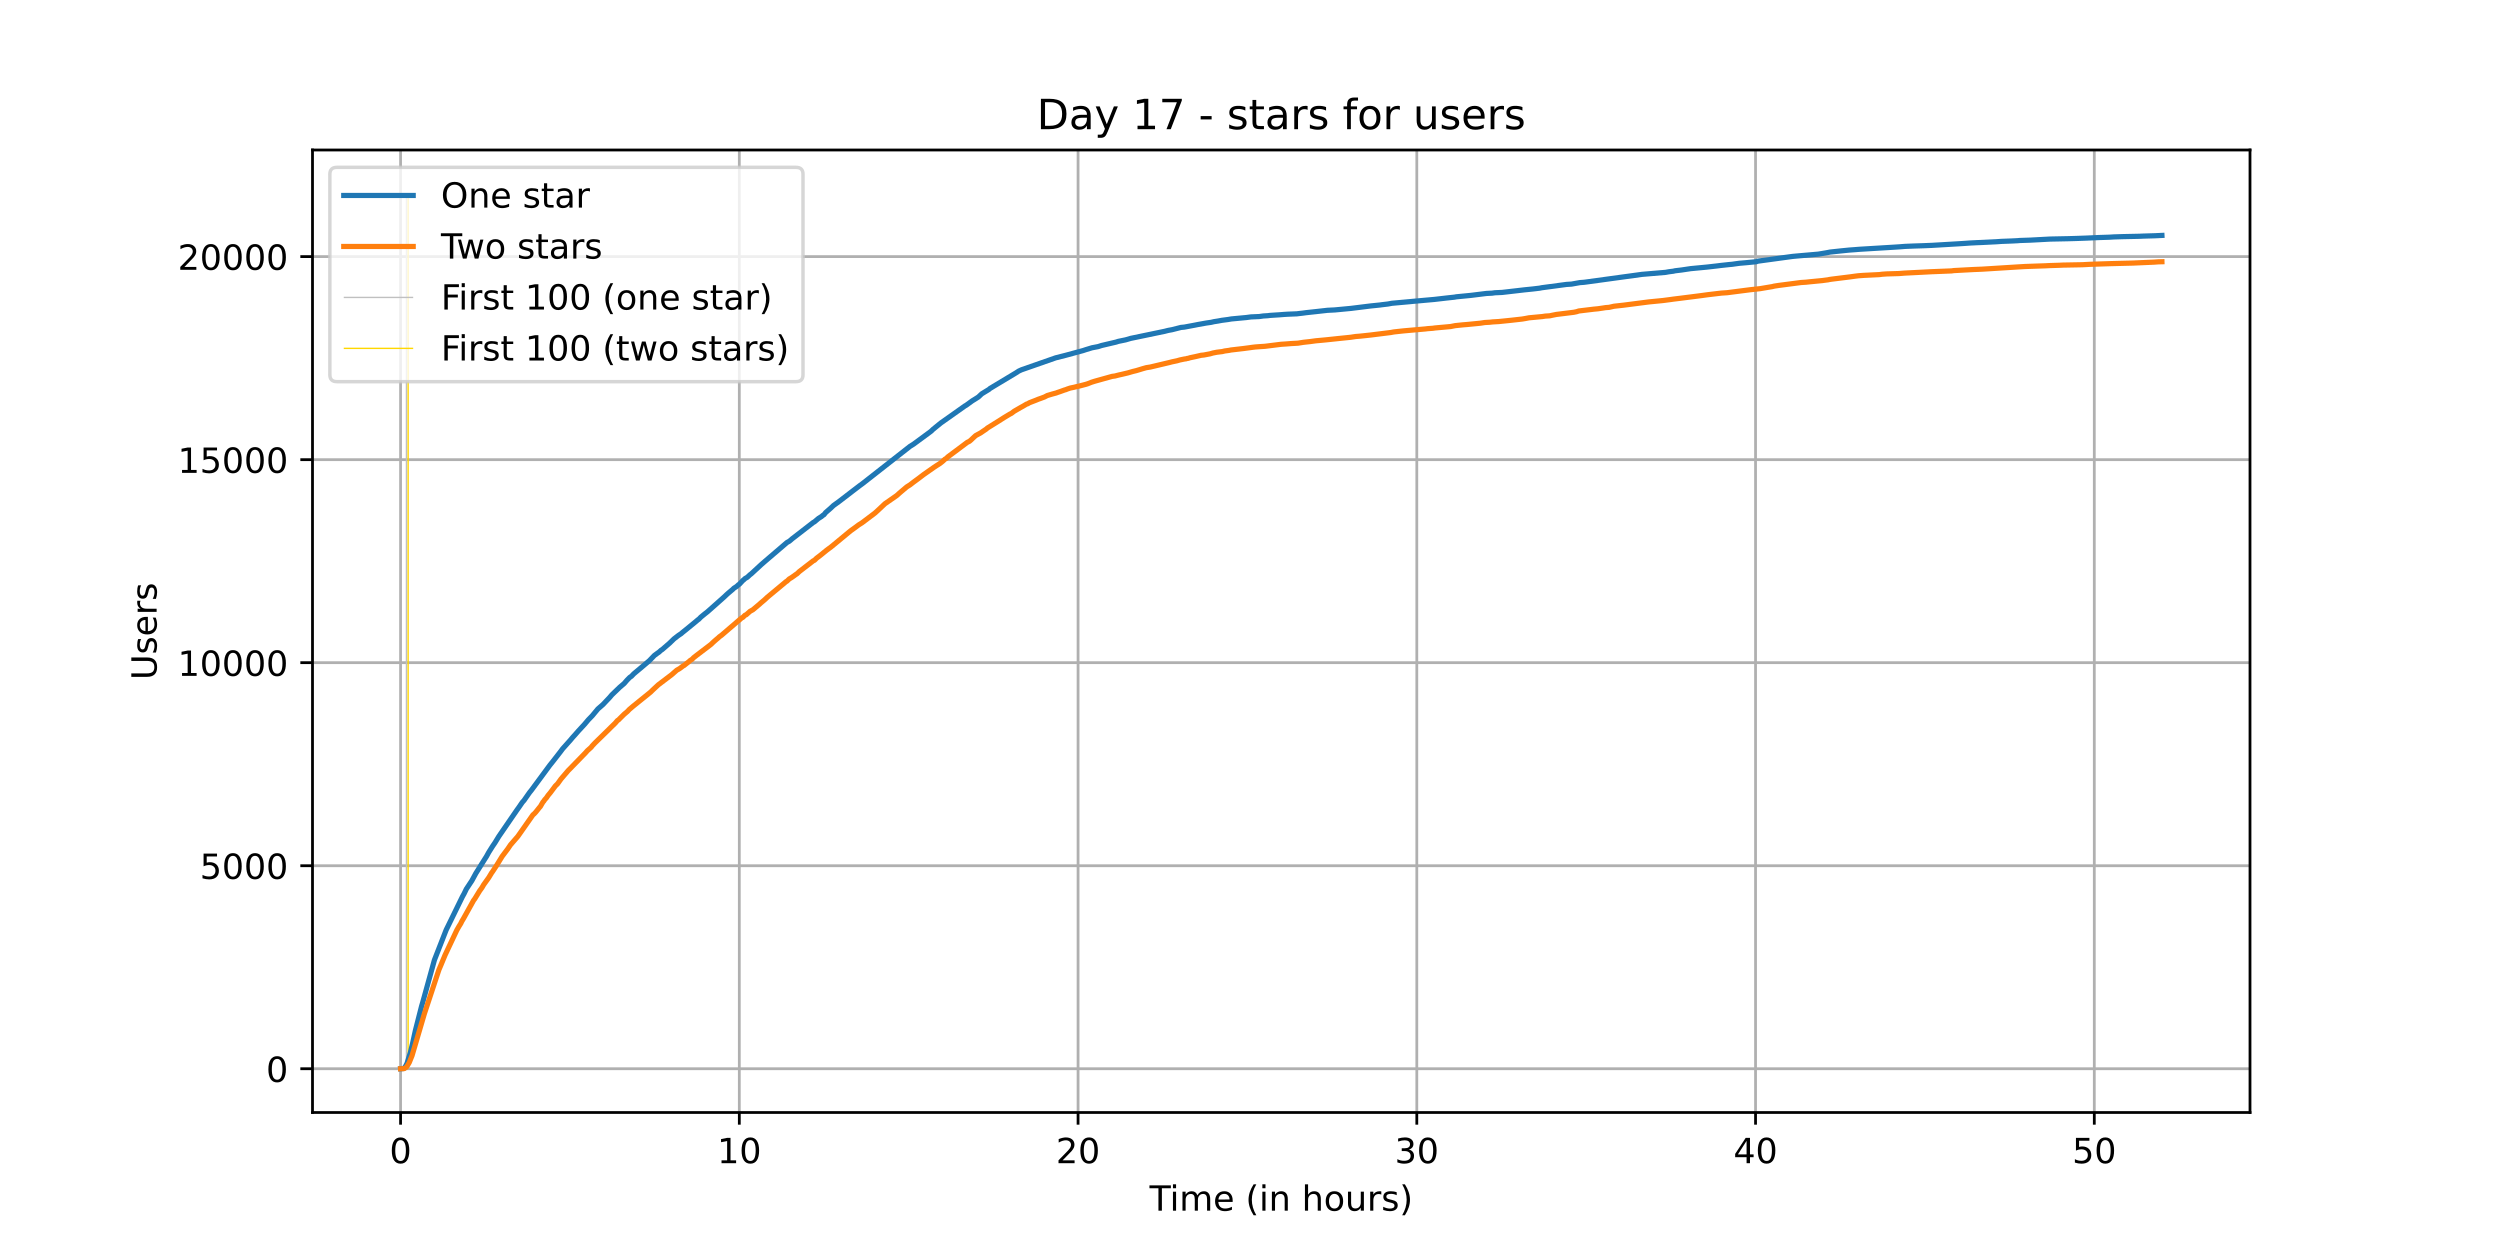 <?xml version="1.0" encoding="utf-8" standalone="no"?>
<!DOCTYPE svg PUBLIC "-//W3C//DTD SVG 1.1//EN"
  "http://www.w3.org/Graphics/SVG/1.1/DTD/svg11.dtd">
<!-- Created with matplotlib (https://matplotlib.org/) -->
<svg height="360pt" version="1.1" viewBox="0 0 720 360" width="720pt" xmlns="http://www.w3.org/2000/svg" xmlns:xlink="http://www.w3.org/1999/xlink">
 <defs>
  <style type="text/css">*{stroke-linecap:butt;stroke-linejoin:round;}</style>
 </defs>
 <g id="figure_1">
  <g id="patch_1">
   <path d="M 0 360 
L 720 360 
L 720 0 
L 0 0 
z
" style="fill:#ffffff;"/>
  </g>
  <g id="axes_1">
   <g id="patch_2">
    <path d="M 90 320.4 
L 648 320.4 
L 648 43.2 
L 90 43.2 
z
" style="fill:#ffffff;"/>
   </g>
   <g id="matplotlib.axis_1">
    <g id="xtick_1">
     <g id="line2d_1">
      <path clip-path="url(#pf0e72d4a9c)" d="M 115.364 320.4 
L 115.364 43.2 
" style="fill:none;stroke:#b0b0b0;stroke-linecap:square;stroke-width:0.8;"/>
     </g>
     <g id="line2d_2">
      <defs>
       <path d="M 0 0 
L 0 3.5 
" id="mfd186598c7" style="stroke:#000000;stroke-width:0.8;"/>
      </defs>
      <g>
       <use style="stroke:#000000;stroke-width:0.8;" x="115.364" xlink:href="#mfd186598c7" y="320.4"/>
      </g>
     </g>
     <g id="text_1">
      <!-- 0 -->
      <g transform="translate(112.182 334.998)scale(0.1 -0.1)">
       <defs>
        <path d="M 31.781 66.406 
Q 24.172 66.406 20.328 58.906 
Q 16.5 51.422 16.5 36.375 
Q 16.5 21.391 20.328 13.891 
Q 24.172 6.391 31.781 6.391 
Q 39.453 6.391 43.281 13.891 
Q 47.125 21.391 47.125 36.375 
Q 47.125 51.422 43.281 58.906 
Q 39.453 66.406 31.781 66.406 
z
M 31.781 74.219 
Q 44.047 74.219 50.516 64.516 
Q 56.984 54.828 56.984 36.375 
Q 56.984 17.969 50.516 8.266 
Q 44.047 -1.422 31.781 -1.422 
Q 19.531 -1.422 13.062 8.266 
Q 6.594 17.969 6.594 36.375 
Q 6.594 54.828 13.062 64.516 
Q 19.531 74.219 31.781 74.219 
z
" id="DejaVuSans-48"/>
       </defs>
       <use xlink:href="#DejaVuSans-48"/>
      </g>
     </g>
    </g>
    <g id="xtick_2">
     <g id="line2d_3">
      <path clip-path="url(#pf0e72d4a9c)" d="M 212.922 320.4 
L 212.922 43.2 
" style="fill:none;stroke:#b0b0b0;stroke-linecap:square;stroke-width:0.8;"/>
     </g>
     <g id="line2d_4">
      <g>
       <use style="stroke:#000000;stroke-width:0.8;" x="212.922" xlink:href="#mfd186598c7" y="320.4"/>
      </g>
     </g>
     <g id="text_2">
      <!-- 10 -->
      <g transform="translate(206.56 334.998)scale(0.1 -0.1)">
       <defs>
        <path d="M 12.406 8.297 
L 28.516 8.297 
L 28.516 63.922 
L 10.984 60.406 
L 10.984 69.391 
L 28.422 72.906 
L 38.281 72.906 
L 38.281 8.297 
L 54.391 8.297 
L 54.391 0 
L 12.406 0 
z
" id="DejaVuSans-49"/>
       </defs>
       <use xlink:href="#DejaVuSans-49"/>
       <use x="63.623" xlink:href="#DejaVuSans-48"/>
      </g>
     </g>
    </g>
    <g id="xtick_3">
     <g id="line2d_5">
      <path clip-path="url(#pf0e72d4a9c)" d="M 310.481 320.4 
L 310.481 43.2 
" style="fill:none;stroke:#b0b0b0;stroke-linecap:square;stroke-width:0.8;"/>
     </g>
     <g id="line2d_6">
      <g>
       <use style="stroke:#000000;stroke-width:0.8;" x="310.481" xlink:href="#mfd186598c7" y="320.4"/>
      </g>
     </g>
     <g id="text_3">
      <!-- 20 -->
      <g transform="translate(304.119 334.998)scale(0.1 -0.1)">
       <defs>
        <path d="M 19.188 8.297 
L 53.609 8.297 
L 53.609 0 
L 7.328 0 
L 7.328 8.297 
Q 12.938 14.109 22.625 23.891 
Q 32.328 33.688 34.812 36.531 
Q 39.547 41.844 41.422 45.531 
Q 43.312 49.219 43.312 52.781 
Q 43.312 58.594 39.234 62.25 
Q 35.156 65.922 28.609 65.922 
Q 23.969 65.922 18.812 64.312 
Q 13.672 62.703 7.812 59.422 
L 7.812 69.391 
Q 13.766 71.781 18.938 73 
Q 24.125 74.219 28.422 74.219 
Q 39.75 74.219 46.484 68.547 
Q 53.219 62.891 53.219 53.422 
Q 53.219 48.922 51.531 44.891 
Q 49.859 40.875 45.406 35.406 
Q 44.188 33.984 37.641 27.219 
Q 31.109 20.453 19.188 8.297 
z
" id="DejaVuSans-50"/>
       </defs>
       <use xlink:href="#DejaVuSans-50"/>
       <use x="63.623" xlink:href="#DejaVuSans-48"/>
      </g>
     </g>
    </g>
    <g id="xtick_4">
     <g id="line2d_7">
      <path clip-path="url(#pf0e72d4a9c)" d="M 408.04 320.4 
L 408.04 43.2 
" style="fill:none;stroke:#b0b0b0;stroke-linecap:square;stroke-width:0.8;"/>
     </g>
     <g id="line2d_8">
      <g>
       <use style="stroke:#000000;stroke-width:0.8;" x="408.04" xlink:href="#mfd186598c7" y="320.4"/>
      </g>
     </g>
     <g id="text_4">
      <!-- 30 -->
      <g transform="translate(401.677 334.998)scale(0.1 -0.1)">
       <defs>
        <path d="M 40.578 39.312 
Q 47.656 37.797 51.625 33 
Q 55.609 28.219 55.609 21.188 
Q 55.609 10.406 48.188 4.484 
Q 40.766 -1.422 27.094 -1.422 
Q 22.516 -1.422 17.656 -0.516 
Q 12.797 0.391 7.625 2.203 
L 7.625 11.719 
Q 11.719 9.328 16.594 8.109 
Q 21.484 6.891 26.812 6.891 
Q 36.078 6.891 40.938 10.547 
Q 45.797 14.203 45.797 21.188 
Q 45.797 27.641 41.281 31.266 
Q 36.766 34.906 28.719 34.906 
L 20.219 34.906 
L 20.219 43.016 
L 29.109 43.016 
Q 36.375 43.016 40.234 45.922 
Q 44.094 48.828 44.094 54.297 
Q 44.094 59.906 40.109 62.906 
Q 36.141 65.922 28.719 65.922 
Q 24.656 65.922 20.016 65.031 
Q 15.375 64.156 9.812 62.312 
L 9.812 71.094 
Q 15.438 72.656 20.344 73.438 
Q 25.25 74.219 29.594 74.219 
Q 40.828 74.219 47.359 69.109 
Q 53.906 64.016 53.906 55.328 
Q 53.906 49.266 50.438 45.094 
Q 46.969 40.922 40.578 39.312 
z
" id="DejaVuSans-51"/>
       </defs>
       <use xlink:href="#DejaVuSans-51"/>
       <use x="63.623" xlink:href="#DejaVuSans-48"/>
      </g>
     </g>
    </g>
    <g id="xtick_5">
     <g id="line2d_9">
      <path clip-path="url(#pf0e72d4a9c)" d="M 505.598 320.4 
L 505.598 43.2 
" style="fill:none;stroke:#b0b0b0;stroke-linecap:square;stroke-width:0.8;"/>
     </g>
     <g id="line2d_10">
      <g>
       <use style="stroke:#000000;stroke-width:0.8;" x="505.598" xlink:href="#mfd186598c7" y="320.4"/>
      </g>
     </g>
     <g id="text_5">
      <!-- 40 -->
      <g transform="translate(499.236 334.998)scale(0.1 -0.1)">
       <defs>
        <path d="M 37.797 64.312 
L 12.891 25.391 
L 37.797 25.391 
z
M 35.203 72.906 
L 47.609 72.906 
L 47.609 25.391 
L 58.016 25.391 
L 58.016 17.188 
L 47.609 17.188 
L 47.609 0 
L 37.797 0 
L 37.797 17.188 
L 4.891 17.188 
L 4.891 26.703 
z
" id="DejaVuSans-52"/>
       </defs>
       <use xlink:href="#DejaVuSans-52"/>
       <use x="63.623" xlink:href="#DejaVuSans-48"/>
      </g>
     </g>
    </g>
    <g id="xtick_6">
     <g id="line2d_11">
      <path clip-path="url(#pf0e72d4a9c)" d="M 603.157 320.4 
L 603.157 43.2 
" style="fill:none;stroke:#b0b0b0;stroke-linecap:square;stroke-width:0.8;"/>
     </g>
     <g id="line2d_12">
      <g>
       <use style="stroke:#000000;stroke-width:0.8;" x="603.157" xlink:href="#mfd186598c7" y="320.4"/>
      </g>
     </g>
     <g id="text_6">
      <!-- 50 -->
      <g transform="translate(596.795 334.998)scale(0.1 -0.1)">
       <defs>
        <path d="M 10.797 72.906 
L 49.516 72.906 
L 49.516 64.594 
L 19.828 64.594 
L 19.828 46.734 
Q 21.969 47.469 24.109 47.828 
Q 26.266 48.188 28.422 48.188 
Q 40.625 48.188 47.75 41.5 
Q 54.891 34.812 54.891 23.391 
Q 54.891 11.625 47.562 5.094 
Q 40.234 -1.422 26.906 -1.422 
Q 22.312 -1.422 17.547 -0.641 
Q 12.797 0.141 7.719 1.703 
L 7.719 11.625 
Q 12.109 9.234 16.797 8.062 
Q 21.484 6.891 26.703 6.891 
Q 35.156 6.891 40.078 11.328 
Q 45.016 15.766 45.016 23.391 
Q 45.016 31 40.078 35.438 
Q 35.156 39.891 26.703 39.891 
Q 22.75 39.891 18.812 39.016 
Q 14.891 38.141 10.797 36.281 
z
" id="DejaVuSans-53"/>
       </defs>
       <use xlink:href="#DejaVuSans-53"/>
       <use x="63.623" xlink:href="#DejaVuSans-48"/>
      </g>
     </g>
    </g>
    <g id="text_7">
     <!-- Time (in hours) -->
     <g transform="translate(331.072 348.677)scale(0.1 -0.1)">
      <defs>
       <path d="M -0.297 72.906 
L 61.375 72.906 
L 61.375 64.594 
L 35.5 64.594 
L 35.5 0 
L 25.594 0 
L 25.594 64.594 
L -0.297 64.594 
z
" id="DejaVuSans-84"/>
       <path d="M 9.422 54.688 
L 18.406 54.688 
L 18.406 0 
L 9.422 0 
z
M 9.422 75.984 
L 18.406 75.984 
L 18.406 64.594 
L 9.422 64.594 
z
" id="DejaVuSans-105"/>
       <path d="M 52 44.188 
Q 55.375 50.25 60.062 53.125 
Q 64.75 56 71.094 56 
Q 79.641 56 84.281 50.016 
Q 88.922 44.047 88.922 33.016 
L 88.922 0 
L 79.891 0 
L 79.891 32.719 
Q 79.891 40.578 77.094 44.375 
Q 74.312 48.188 68.609 48.188 
Q 61.625 48.188 57.562 43.547 
Q 53.516 38.922 53.516 30.906 
L 53.516 0 
L 44.484 0 
L 44.484 32.719 
Q 44.484 40.625 41.703 44.406 
Q 38.922 48.188 33.109 48.188 
Q 26.219 48.188 22.156 43.531 
Q 18.109 38.875 18.109 30.906 
L 18.109 0 
L 9.078 0 
L 9.078 54.688 
L 18.109 54.688 
L 18.109 46.188 
Q 21.188 51.219 25.484 53.609 
Q 29.781 56 35.688 56 
Q 41.656 56 45.828 52.969 
Q 50 49.953 52 44.188 
z
" id="DejaVuSans-109"/>
       <path d="M 56.203 29.594 
L 56.203 25.203 
L 14.891 25.203 
Q 15.484 15.922 20.484 11.062 
Q 25.484 6.203 34.422 6.203 
Q 39.594 6.203 44.453 7.469 
Q 49.312 8.734 54.109 11.281 
L 54.109 2.781 
Q 49.266 0.734 44.188 -0.344 
Q 39.109 -1.422 33.891 -1.422 
Q 20.797 -1.422 13.156 6.188 
Q 5.516 13.812 5.516 26.812 
Q 5.516 40.234 12.766 48.109 
Q 20.016 56 32.328 56 
Q 43.359 56 49.781 48.891 
Q 56.203 41.797 56.203 29.594 
z
M 47.219 32.234 
Q 47.125 39.594 43.094 43.984 
Q 39.062 48.391 32.422 48.391 
Q 24.906 48.391 20.391 44.141 
Q 15.875 39.891 15.188 32.172 
z
" id="DejaVuSans-101"/>
       <path id="DejaVuSans-32"/>
       <path d="M 31 75.875 
Q 24.469 64.656 21.281 53.656 
Q 18.109 42.672 18.109 31.391 
Q 18.109 20.125 21.312 9.062 
Q 24.516 -2 31 -13.188 
L 23.188 -13.188 
Q 15.875 -1.703 12.234 9.375 
Q 8.594 20.453 8.594 31.391 
Q 8.594 42.281 12.203 53.312 
Q 15.828 64.359 23.188 75.875 
z
" id="DejaVuSans-40"/>
       <path d="M 54.891 33.016 
L 54.891 0 
L 45.906 0 
L 45.906 32.719 
Q 45.906 40.484 42.875 44.328 
Q 39.844 48.188 33.797 48.188 
Q 26.516 48.188 22.312 43.547 
Q 18.109 38.922 18.109 30.906 
L 18.109 0 
L 9.078 0 
L 9.078 54.688 
L 18.109 54.688 
L 18.109 46.188 
Q 21.344 51.125 25.703 53.562 
Q 30.078 56 35.797 56 
Q 45.219 56 50.047 50.172 
Q 54.891 44.344 54.891 33.016 
z
" id="DejaVuSans-110"/>
       <path d="M 54.891 33.016 
L 54.891 0 
L 45.906 0 
L 45.906 32.719 
Q 45.906 40.484 42.875 44.328 
Q 39.844 48.188 33.797 48.188 
Q 26.516 48.188 22.312 43.547 
Q 18.109 38.922 18.109 30.906 
L 18.109 0 
L 9.078 0 
L 9.078 75.984 
L 18.109 75.984 
L 18.109 46.188 
Q 21.344 51.125 25.703 53.562 
Q 30.078 56 35.797 56 
Q 45.219 56 50.047 50.172 
Q 54.891 44.344 54.891 33.016 
z
" id="DejaVuSans-104"/>
       <path d="M 30.609 48.391 
Q 23.391 48.391 19.188 42.75 
Q 14.984 37.109 14.984 27.297 
Q 14.984 17.484 19.156 11.844 
Q 23.344 6.203 30.609 6.203 
Q 37.797 6.203 41.984 11.859 
Q 46.188 17.531 46.188 27.297 
Q 46.188 37.016 41.984 42.703 
Q 37.797 48.391 30.609 48.391 
z
M 30.609 56 
Q 42.328 56 49.016 48.375 
Q 55.719 40.766 55.719 27.297 
Q 55.719 13.875 49.016 6.219 
Q 42.328 -1.422 30.609 -1.422 
Q 18.844 -1.422 12.172 6.219 
Q 5.516 13.875 5.516 27.297 
Q 5.516 40.766 12.172 48.375 
Q 18.844 56 30.609 56 
z
" id="DejaVuSans-111"/>
       <path d="M 8.5 21.578 
L 8.5 54.688 
L 17.484 54.688 
L 17.484 21.922 
Q 17.484 14.156 20.5 10.266 
Q 23.531 6.391 29.594 6.391 
Q 36.859 6.391 41.078 11.031 
Q 45.312 15.672 45.312 23.688 
L 45.312 54.688 
L 54.297 54.688 
L 54.297 0 
L 45.312 0 
L 45.312 8.406 
Q 42.047 3.422 37.719 1 
Q 33.406 -1.422 27.688 -1.422 
Q 18.266 -1.422 13.375 4.438 
Q 8.5 10.297 8.5 21.578 
z
M 31.109 56 
z
" id="DejaVuSans-117"/>
       <path d="M 41.109 46.297 
Q 39.594 47.172 37.812 47.578 
Q 36.031 48 33.891 48 
Q 26.266 48 22.188 43.047 
Q 18.109 38.094 18.109 28.812 
L 18.109 0 
L 9.078 0 
L 9.078 54.688 
L 18.109 54.688 
L 18.109 46.188 
Q 20.953 51.172 25.484 53.578 
Q 30.031 56 36.531 56 
Q 37.453 56 38.578 55.875 
Q 39.703 55.766 41.062 55.516 
z
" id="DejaVuSans-114"/>
       <path d="M 44.281 53.078 
L 44.281 44.578 
Q 40.484 46.531 36.375 47.5 
Q 32.281 48.484 27.875 48.484 
Q 21.188 48.484 17.844 46.438 
Q 14.5 44.391 14.5 40.281 
Q 14.5 37.156 16.891 35.375 
Q 19.281 33.594 26.516 31.984 
L 29.594 31.297 
Q 39.156 29.25 43.188 25.516 
Q 47.219 21.781 47.219 15.094 
Q 47.219 7.469 41.188 3.016 
Q 35.156 -1.422 24.609 -1.422 
Q 20.219 -1.422 15.453 -0.562 
Q 10.688 0.297 5.422 2 
L 5.422 11.281 
Q 10.406 8.688 15.234 7.391 
Q 20.062 6.109 24.812 6.109 
Q 31.156 6.109 34.562 8.281 
Q 37.984 10.453 37.984 14.406 
Q 37.984 18.062 35.516 20.016 
Q 33.062 21.969 24.703 23.781 
L 21.578 24.516 
Q 13.234 26.266 9.516 29.906 
Q 5.812 33.547 5.812 39.891 
Q 5.812 47.609 11.281 51.797 
Q 16.75 56 26.812 56 
Q 31.781 56 36.172 55.266 
Q 40.578 54.547 44.281 53.078 
z
" id="DejaVuSans-115"/>
       <path d="M 8.016 75.875 
L 15.828 75.875 
Q 23.141 64.359 26.781 53.312 
Q 30.422 42.281 30.422 31.391 
Q 30.422 20.453 26.781 9.375 
Q 23.141 -1.703 15.828 -13.188 
L 8.016 -13.188 
Q 14.5 -2 17.703 9.062 
Q 20.906 20.125 20.906 31.391 
Q 20.906 42.672 17.703 53.656 
Q 14.5 64.656 8.016 75.875 
z
" id="DejaVuSans-41"/>
      </defs>
      <use xlink:href="#DejaVuSans-84"/>
      <use x="57.959" xlink:href="#DejaVuSans-105"/>
      <use x="85.742" xlink:href="#DejaVuSans-109"/>
      <use x="183.154" xlink:href="#DejaVuSans-101"/>
      <use x="244.678" xlink:href="#DejaVuSans-32"/>
      <use x="276.465" xlink:href="#DejaVuSans-40"/>
      <use x="315.479" xlink:href="#DejaVuSans-105"/>
      <use x="343.262" xlink:href="#DejaVuSans-110"/>
      <use x="406.641" xlink:href="#DejaVuSans-32"/>
      <use x="438.428" xlink:href="#DejaVuSans-104"/>
      <use x="501.807" xlink:href="#DejaVuSans-111"/>
      <use x="562.988" xlink:href="#DejaVuSans-117"/>
      <use x="626.367" xlink:href="#DejaVuSans-114"/>
      <use x="667.48" xlink:href="#DejaVuSans-115"/>
      <use x="719.58" xlink:href="#DejaVuSans-41"/>
     </g>
    </g>
   </g>
   <g id="matplotlib.axis_2">
    <g id="ytick_1">
     <g id="line2d_13">
      <path clip-path="url(#pf0e72d4a9c)" d="M 90 307.8 
L 648 307.8 
" style="fill:none;stroke:#b0b0b0;stroke-linecap:square;stroke-width:0.8;"/>
     </g>
     <g id="line2d_14">
      <defs>
       <path d="M 0 0 
L -3.5 0 
" id="ma226d57b05" style="stroke:#000000;stroke-width:0.8;"/>
      </defs>
      <g>
       <use style="stroke:#000000;stroke-width:0.8;" x="90" xlink:href="#ma226d57b05" y="307.8"/>
      </g>
     </g>
     <g id="text_8">
      <!-- 0 -->
      <g transform="translate(76.638 311.599)scale(0.1 -0.1)">
       <use xlink:href="#DejaVuSans-48"/>
      </g>
     </g>
    </g>
    <g id="ytick_2">
     <g id="line2d_15">
      <path clip-path="url(#pf0e72d4a9c)" d="M 90 249.326 
L 648 249.326 
" style="fill:none;stroke:#b0b0b0;stroke-linecap:square;stroke-width:0.8;"/>
     </g>
     <g id="line2d_16">
      <g>
       <use style="stroke:#000000;stroke-width:0.8;" x="90" xlink:href="#ma226d57b05" y="249.326"/>
      </g>
     </g>
     <g id="text_9">
      <!-- 5000 -->
      <g transform="translate(57.55 253.125)scale(0.1 -0.1)">
       <use xlink:href="#DejaVuSans-53"/>
       <use x="63.623" xlink:href="#DejaVuSans-48"/>
       <use x="127.246" xlink:href="#DejaVuSans-48"/>
       <use x="190.869" xlink:href="#DejaVuSans-48"/>
      </g>
     </g>
    </g>
    <g id="ytick_3">
     <g id="line2d_17">
      <path clip-path="url(#pf0e72d4a9c)" d="M 90 190.852 
L 648 190.852 
" style="fill:none;stroke:#b0b0b0;stroke-linecap:square;stroke-width:0.8;"/>
     </g>
     <g id="line2d_18">
      <g>
       <use style="stroke:#000000;stroke-width:0.8;" x="90" xlink:href="#ma226d57b05" y="190.852"/>
      </g>
     </g>
     <g id="text_10">
      <!-- 10000 -->
      <g transform="translate(51.188 194.652)scale(0.1 -0.1)">
       <use xlink:href="#DejaVuSans-49"/>
       <use x="63.623" xlink:href="#DejaVuSans-48"/>
       <use x="127.246" xlink:href="#DejaVuSans-48"/>
       <use x="190.869" xlink:href="#DejaVuSans-48"/>
       <use x="254.492" xlink:href="#DejaVuSans-48"/>
      </g>
     </g>
    </g>
    <g id="ytick_4">
     <g id="line2d_19">
      <path clip-path="url(#pf0e72d4a9c)" d="M 90 132.379 
L 648 132.379 
" style="fill:none;stroke:#b0b0b0;stroke-linecap:square;stroke-width:0.8;"/>
     </g>
     <g id="line2d_20">
      <g>
       <use style="stroke:#000000;stroke-width:0.8;" x="90" xlink:href="#ma226d57b05" y="132.379"/>
      </g>
     </g>
     <g id="text_11">
      <!-- 15000 -->
      <g transform="translate(51.188 136.178)scale(0.1 -0.1)">
       <use xlink:href="#DejaVuSans-49"/>
       <use x="63.623" xlink:href="#DejaVuSans-53"/>
       <use x="127.246" xlink:href="#DejaVuSans-48"/>
       <use x="190.869" xlink:href="#DejaVuSans-48"/>
       <use x="254.492" xlink:href="#DejaVuSans-48"/>
      </g>
     </g>
    </g>
    <g id="ytick_5">
     <g id="line2d_21">
      <path clip-path="url(#pf0e72d4a9c)" d="M 90 73.905 
L 648 73.905 
" style="fill:none;stroke:#b0b0b0;stroke-linecap:square;stroke-width:0.8;"/>
     </g>
     <g id="line2d_22">
      <g>
       <use style="stroke:#000000;stroke-width:0.8;" x="90" xlink:href="#ma226d57b05" y="73.905"/>
      </g>
     </g>
     <g id="text_12">
      <!-- 20000 -->
      <g transform="translate(51.188 77.704)scale(0.1 -0.1)">
       <use xlink:href="#DejaVuSans-50"/>
       <use x="63.623" xlink:href="#DejaVuSans-48"/>
       <use x="127.246" xlink:href="#DejaVuSans-48"/>
       <use x="190.869" xlink:href="#DejaVuSans-48"/>
       <use x="254.492" xlink:href="#DejaVuSans-48"/>
      </g>
     </g>
    </g>
    <g id="text_13">
     <!-- Users -->
     <g transform="translate(45.108 195.801)rotate(-90)scale(0.1 -0.1)">
      <defs>
       <path d="M 8.688 72.906 
L 18.609 72.906 
L 18.609 28.609 
Q 18.609 16.891 22.844 11.734 
Q 27.094 6.594 36.625 6.594 
Q 46.094 6.594 50.344 11.734 
Q 54.594 16.891 54.594 28.609 
L 54.594 72.906 
L 64.5 72.906 
L 64.5 27.391 
Q 64.5 13.141 57.438 5.859 
Q 50.391 -1.422 36.625 -1.422 
Q 22.797 -1.422 15.734 5.859 
Q 8.688 13.141 8.688 27.391 
z
" id="DejaVuSans-85"/>
      </defs>
      <use xlink:href="#DejaVuSans-85"/>
      <use x="73.193" xlink:href="#DejaVuSans-115"/>
      <use x="125.293" xlink:href="#DejaVuSans-101"/>
      <use x="186.816" xlink:href="#DejaVuSans-114"/>
      <use x="227.93" xlink:href="#DejaVuSans-115"/>
     </g>
    </g>
   </g>
   <g id="LineCollection_1">
    <path clip-path="url(#pf0e72d4a9c)" d="M 117.057 307.8 
L 117.057 55.8 
" style="fill:none;stroke:#c0c0c0;stroke-width:0.4;"/>
   </g>
   <g id="LineCollection_2">
    <path clip-path="url(#pf0e72d4a9c)" d="M 117.54 307.8 
L 117.54 55.8 
" style="fill:none;stroke:#ffd700;stroke-width:0.4;"/>
   </g>
   <g id="line2d_23">
    <path clip-path="url(#pf0e72d4a9c)" d="M 115.364 307.8 
L 116.253 307.742 
L 116.735 307.192 
L 117.22 306.256 
L 118.185 303.134 
L 118.83 300.479 
L 119.635 296.772 
L 121.407 289.825 
L 121.729 288.726 
L 125.117 276.47 
L 128.499 267.816 
L 133.174 258.249 
L 133.656 257.384 
L 134.301 256.051 
L 135.913 253.606 
L 137.043 251.525 
L 139.626 247.408 
L 140.111 246.648 
L 140.753 245.479 
L 141.886 243.678 
L 142.528 242.742 
L 143.658 240.894 
L 148.818 233.375 
L 149.463 232.474 
L 150.433 231.059 
L 150.918 230.521 
L 151.401 229.819 
L 152.528 228.217 
L 153.013 227.621 
L 158.33 220.417 
L 159.295 219.212 
L 161.39 216.522 
L 162.035 215.657 
L 162.842 214.756 
L 164.292 213.131 
L 164.937 212.359 
L 165.579 211.657 
L 166.547 210.546 
L 168.319 208.628 
L 169.446 207.295 
L 170.576 206.126 
L 172.186 204.184 
L 173.636 202.921 
L 175.571 200.875 
L 176.216 200.115 
L 178.473 197.939 
L 179.763 196.84 
L 180.246 196.279 
L 180.568 195.904 
L 181.373 195.086 
L 181.858 194.758 
L 182.503 194.08 
L 182.985 193.671 
L 184.275 192.595 
L 187.012 190.279 
L 188.462 188.771 
L 189.43 188.057 
L 189.752 187.847 
L 190.397 187.262 
L 190.72 187.063 
L 192.814 185.251 
L 194.104 183.999 
L 195.392 183.005 
L 196.199 182.467 
L 196.519 182.175 
L 197.486 181.403 
L 200.226 179.158 
L 200.549 178.889 
L 201.034 178.468 
L 201.194 178.397 
L 201.839 177.731 
L 202.966 176.807 
L 203.771 176.175 
L 208.605 171.883 
L 209.25 171.264 
L 209.733 170.831 
L 211.025 169.743 
L 211.348 169.416 
L 212.153 168.901 
L 212.635 168.445 
L 212.958 168.235 
L 213.925 167.194 
L 214.248 166.937 
L 214.57 166.621 
L 215.215 166.258 
L 216.02 165.51 
L 216.342 165.276 
L 219.242 162.598 
L 220.372 161.615 
L 226.656 156.236 
L 227.299 155.885 
L 227.784 155.487 
L 228.106 155.195 
L 229.071 154.458 
L 229.716 153.955 
L 234.228 150.459 
L 234.551 150.295 
L 235.518 149.476 
L 235.841 149.207 
L 236 149.172 
L 236.323 148.892 
L 236.483 148.856 
L 236.968 148.435 
L 237.29 148.248 
L 237.773 147.628 
L 239.223 146.365 
L 240.027 145.605 
L 241.64 144.436 
L 245.507 141.465 
L 246.474 140.729 
L 247.602 139.863 
L 248.407 139.278 
L 262.111 128.531 
L 263.078 127.934 
L 268.078 124.251 
L 268.723 123.643 
L 270.978 121.806 
L 277.91 116.906 
L 278.232 116.731 
L 280.005 115.444 
L 280.972 114.848 
L 281.777 114.333 
L 282.745 113.421 
L 284.847 112.135 
L 285.17 111.842 
L 285.492 111.667 
L 286.137 111.269 
L 292.584 107.398 
L 293.392 106.872 
L 294.2 106.498 
L 304.029 103.06 
L 306.931 102.323 
L 311.925 100.966 
L 312.73 100.697 
L 314.503 100.159 
L 316.275 99.82 
L 317.242 99.505 
L 321.432 98.522 
L 322.077 98.312 
L 322.882 98.148 
L 324.172 97.879 
L 325.622 97.458 
L 335.451 95.411 
L 336.256 95.201 
L 336.578 95.131 
L 337.545 94.955 
L 340.123 94.3 
L 341.09 94.207 
L 344.152 93.634 
L 344.957 93.47 
L 347.374 93.037 
L 348.824 92.827 
L 349.629 92.64 
L 350.757 92.464 
L 351.884 92.254 
L 353.656 92.02 
L 354.624 91.856 
L 358.973 91.447 
L 360.263 91.271 
L 362.68 91.166 
L 363.808 91.002 
L 365.098 90.921 
L 365.743 90.839 
L 367.352 90.733 
L 368.48 90.663 
L 369.77 90.558 
L 370.897 90.488 
L 373.477 90.383 
L 374.122 90.301 
L 375.087 90.195 
L 376.214 90.043 
L 379.116 89.728 
L 382.338 89.365 
L 384.433 89.26 
L 389.105 88.815 
L 394.745 88.114 
L 397.484 87.833 
L 397.967 87.763 
L 399.739 87.552 
L 400.869 87.342 
L 406.186 86.862 
L 406.991 86.781 
L 413.118 86.231 
L 416.663 85.822 
L 418.92 85.576 
L 419.403 85.482 
L 423.592 85.073 
L 428.104 84.512 
L 429.714 84.43 
L 430.522 84.313 
L 432.614 84.219 
L 436.643 83.752 
L 439.061 83.471 
L 441.478 83.225 
L 443.41 82.992 
L 444.055 82.863 
L 451.144 81.916 
L 452.594 81.822 
L 455.012 81.389 
L 456.142 81.307 
L 456.784 81.226 
L 472.9 79.015 
L 479.667 78.442 
L 480.634 78.267 
L 481.924 78.103 
L 482.407 77.986 
L 484.341 77.752 
L 486.924 77.366 
L 491.599 76.922 
L 494.661 76.571 
L 495.469 76.466 
L 498.048 76.185 
L 498.853 76.115 
L 499.661 75.998 
L 500.948 75.823 
L 502.723 75.671 
L 505.785 75.378 
L 506.271 75.214 
L 516.268 73.846 
L 517.395 73.741 
L 523.682 73.191 
L 525.782 72.84 
L 526.427 72.723 
L 527.072 72.595 
L 530.134 72.267 
L 532.552 72.022 
L 534.002 71.917 
L 535.614 71.788 
L 545.446 71.191 
L 547.058 71.086 
L 548.668 70.958 
L 551.248 70.852 
L 553.828 70.77 
L 556.405 70.665 
L 564.302 70.197 
L 565.914 70.092 
L 567.364 69.987 
L 569.459 69.882 
L 570.426 69.847 
L 574.936 69.624 
L 576.388 69.519 
L 579.448 69.402 
L 581.06 69.32 
L 581.705 69.262 
L 584.765 69.157 
L 590.407 68.853 
L 595.567 68.747 
L 597.984 68.677 
L 600.883 68.572 
L 604.591 68.408 
L 607.49 68.315 
L 608.78 68.233 
L 611.357 68.151 
L 616.192 68.046 
L 617.157 67.999 
L 620.701 67.894 
L 622.636 67.8 
L 622.636 67.8 
" style="fill:none;stroke:#1f77b4;stroke-linecap:square;stroke-width:1.5;"/>
   </g>
   <g id="line2d_24">
    <path clip-path="url(#pf0e72d4a9c)" d="M 115.364 307.8 
L 116.412 307.753 
L 116.897 307.437 
L 117.22 307.087 
L 117.862 306.011 
L 118.67 304.011 
L 122.214 291.965 
L 126.404 279.3 
L 126.889 278.165 
L 128.179 275.055 
L 131.561 267.886 
L 132.206 266.763 
L 132.688 265.991 
L 133.011 265.325 
L 133.493 264.529 
L 136.398 259.302 
L 136.721 258.881 
L 138.176 256.507 
L 138.499 256.074 
L 138.818 255.618 
L 139.303 254.788 
L 140.753 252.764 
L 141.564 251.42 
L 141.886 250.975 
L 143.013 249.256 
L 144.626 246.625 
L 146.238 244.485 
L 147.043 243.292 
L 149.141 240.871 
L 153.496 234.661 
L 153.818 234.404 
L 154.3 233.889 
L 155.428 232.474 
L 155.59 232.322 
L 156.395 230.942 
L 156.558 230.802 
L 156.88 230.31 
L 157.363 229.784 
L 157.845 229.071 
L 158.49 228.299 
L 159.94 226.358 
L 160.585 225.726 
L 161.552 224.37 
L 163.647 221.914 
L 164.129 221.434 
L 168.642 216.791 
L 169.127 216.23 
L 170.254 215.213 
L 170.576 214.792 
L 171.381 213.938 
L 175.408 210.008 
L 175.893 209.517 
L 177.181 208.266 
L 177.826 207.506 
L 178.151 207.307 
L 178.473 206.968 
L 179.763 205.693 
L 180.731 204.874 
L 181.213 204.348 
L 182.34 203.389 
L 187.335 199.354 
L 187.98 198.723 
L 189.592 197.226 
L 193.459 194.291 
L 194.909 193.016 
L 195.714 192.56 
L 196.844 191.718 
L 197.004 191.671 
L 197.486 191.273 
L 198.454 190.513 
L 198.776 190.209 
L 199.261 189.917 
L 199.744 189.426 
L 200.711 188.665 
L 204.738 185.601 
L 205.221 185.134 
L 205.706 184.689 
L 206.351 184.128 
L 206.833 183.73 
L 207.156 183.414 
L 207.801 182.947 
L 213.603 177.965 
L 213.925 177.813 
L 214.57 177.169 
L 214.892 177.064 
L 216.02 176.058 
L 216.825 175.614 
L 218.76 173.988 
L 219.082 173.684 
L 220.209 172.737 
L 221.017 171.977 
L 226.011 167.825 
L 226.334 167.545 
L 226.656 167.358 
L 227.299 166.738 
L 227.944 166.352 
L 228.751 165.79 
L 229.071 165.545 
L 229.556 165.229 
L 230.201 164.609 
L 234.228 161.51 
L 234.551 161.37 
L 235.196 160.738 
L 236 160.142 
L 236.645 159.627 
L 237.128 159.23 
L 238.095 158.446 
L 239.385 157.487 
L 244.539 153.23 
L 245.025 152.833 
L 245.992 152.143 
L 246.474 151.792 
L 247.279 151.184 
L 248.247 150.576 
L 251.954 147.781 
L 252.759 147.055 
L 254.859 145.079 
L 258.244 142.728 
L 259.049 142.003 
L 259.694 141.454 
L 261.146 140.226 
L 262.111 139.618 
L 262.756 139.115 
L 263.078 138.869 
L 264.208 138.039 
L 264.528 137.805 
L 265.981 136.694 
L 268.883 134.659 
L 269.691 134.121 
L 270.655 133.513 
L 271.3 133.01 
L 271.623 132.741 
L 272.108 132.273 
L 272.43 132.074 
L 272.59 132.004 
L 272.913 131.63 
L 275.167 129.946 
L 276.298 129.104 
L 278.555 127.408 
L 279.197 127.092 
L 279.682 126.683 
L 280.005 126.367 
L 280.972 125.467 
L 281.455 125.198 
L 282.262 124.765 
L 282.585 124.566 
L 283.067 124.227 
L 284.043 123.572 
L 284.365 123.28 
L 287.587 121.28 
L 289.2 120.251 
L 290.327 119.573 
L 290.812 119.28 
L 291.294 119.035 
L 292.102 118.427 
L 293.877 117.398 
L 294.685 116.953 
L 295.649 116.38 
L 295.972 116.287 
L 296.457 115.994 
L 298.389 115.246 
L 299.034 114.977 
L 299.679 114.754 
L 300.806 114.333 
L 301.614 113.912 
L 303.064 113.48 
L 304.191 113.176 
L 304.514 113.047 
L 305.319 112.778 
L 306.609 112.31 
L 306.931 112.228 
L 307.413 112.03 
L 308.218 111.761 
L 309.348 111.527 
L 309.991 111.363 
L 310.798 111.188 
L 312.73 110.685 
L 313.215 110.533 
L 314.343 110.088 
L 315.31 109.784 
L 320.305 108.393 
L 321.11 108.287 
L 321.917 108.077 
L 322.399 107.96 
L 323.044 107.819 
L 324.817 107.398 
L 325.139 107.305 
L 326.267 106.977 
L 327.234 106.744 
L 328.521 106.358 
L 329.006 106.206 
L 330.134 105.89 
L 331.261 105.714 
L 336.741 104.416 
L 337.545 104.206 
L 338.995 103.902 
L 339.8 103.668 
L 341.09 103.399 
L 341.572 103.34 
L 341.895 103.235 
L 342.217 103.2 
L 342.703 103.036 
L 344.312 102.697 
L 345.925 102.323 
L 346.73 102.241 
L 347.697 102.054 
L 348.502 101.902 
L 349.307 101.668 
L 350.434 101.446 
L 352.046 101.247 
L 352.691 101.083 
L 353.979 100.908 
L 354.464 100.803 
L 358.168 100.37 
L 359.941 100.136 
L 360.748 100.019 
L 361.553 99.926 
L 362.843 99.832 
L 364.293 99.738 
L 368.965 99.154 
L 370.415 99.06 
L 371.864 98.943 
L 373.799 98.838 
L 375.409 98.581 
L 376.377 98.475 
L 377.344 98.37 
L 378.954 98.148 
L 380.889 97.972 
L 381.856 97.879 
L 384.433 97.61 
L 385.401 97.505 
L 388.945 97.142 
L 390.395 96.92 
L 391.685 96.815 
L 394.745 96.487 
L 400.547 95.762 
L 401.352 95.61 
L 401.834 95.552 
L 404.091 95.306 
L 404.574 95.259 
L 410.536 94.733 
L 411.181 94.651 
L 412.636 94.546 
L 413.281 94.452 
L 417.79 94.043 
L 419.08 93.786 
L 421.335 93.552 
L 422.625 93.447 
L 426.332 93.084 
L 427.619 92.885 
L 429.069 92.803 
L 429.877 92.71 
L 431.649 92.605 
L 435.194 92.242 
L 438.416 91.88 
L 439.383 91.716 
L 440.348 91.529 
L 444.215 91.166 
L 445.023 91.038 
L 446.31 90.956 
L 447.117 90.78 
L 448.245 90.558 
L 453.239 89.938 
L 454.044 89.774 
L 454.689 89.564 
L 459.041 89.038 
L 460.169 88.932 
L 461.618 88.722 
L 462.426 88.593 
L 463.391 88.523 
L 464.841 88.196 
L 467.58 87.892 
L 474.832 86.956 
L 478.862 86.558 
L 479.507 86.477 
L 481.279 86.243 
L 481.924 86.149 
L 484.019 85.892 
L 489.344 85.214 
L 490.149 85.108 
L 491.761 84.886 
L 495.791 84.407 
L 497.404 84.301 
L 503.206 83.553 
L 504.013 83.448 
L 506.915 83.132 
L 510.463 82.535 
L 510.948 82.407 
L 512.238 82.208 
L 518.685 81.366 
L 520.135 81.272 
L 521.102 81.167 
L 524.809 80.805 
L 525.782 80.676 
L 526.427 80.594 
L 526.91 80.489 
L 527.555 80.395 
L 532.714 79.752 
L 534.324 79.53 
L 535.292 79.413 
L 536.741 79.308 
L 541.253 79.085 
L 542.061 78.98 
L 543.351 78.887 
L 546.896 78.781 
L 548.508 78.653 
L 553.343 78.407 
L 555.115 78.314 
L 556.245 78.255 
L 559.467 78.126 
L 562.047 78.021 
L 562.689 77.928 
L 568.331 77.624 
L 570.909 77.518 
L 581.383 76.863 
L 583.155 76.758 
L 586.055 76.653 
L 589.117 76.548 
L 590.247 76.489 
L 593.147 76.396 
L 594.114 76.349 
L 599.111 76.255 
L 599.916 76.232 
L 601.851 76.127 
L 604.591 76.033 
L 607.813 75.928 
L 610.068 75.869 
L 614.257 75.764 
L 617.964 75.6 
L 620.382 75.495 
L 621.669 75.402 
L 622.636 75.378 
L 622.636 75.378 
" style="fill:none;stroke:#ff7f0e;stroke-linecap:square;stroke-width:1.5;"/>
   </g>
   <g id="patch_3">
    <path d="M 90 320.4 
L 90 43.2 
" style="fill:none;stroke:#000000;stroke-linecap:square;stroke-linejoin:miter;stroke-width:0.8;"/>
   </g>
   <g id="patch_4">
    <path d="M 648 320.4 
L 648 43.2 
" style="fill:none;stroke:#000000;stroke-linecap:square;stroke-linejoin:miter;stroke-width:0.8;"/>
   </g>
   <g id="patch_5">
    <path d="M 90 320.4 
L 648 320.4 
" style="fill:none;stroke:#000000;stroke-linecap:square;stroke-linejoin:miter;stroke-width:0.8;"/>
   </g>
   <g id="patch_6">
    <path d="M 90 43.2 
L 648 43.2 
" style="fill:none;stroke:#000000;stroke-linecap:square;stroke-linejoin:miter;stroke-width:0.8;"/>
   </g>
   <g id="text_14">
    <!-- Day 17 - stars for users -->
    <g transform="translate(298.609 37.2)scale(0.12 -0.12)">
     <defs>
      <path d="M 19.672 64.797 
L 19.672 8.109 
L 31.594 8.109 
Q 46.688 8.109 53.688 14.938 
Q 60.688 21.781 60.688 36.531 
Q 60.688 51.172 53.688 57.984 
Q 46.688 64.797 31.594 64.797 
z
M 9.812 72.906 
L 30.078 72.906 
Q 51.266 72.906 61.172 64.094 
Q 71.094 55.281 71.094 36.531 
Q 71.094 17.672 61.125 8.828 
Q 51.172 0 30.078 0 
L 9.812 0 
z
" id="DejaVuSans-68"/>
      <path d="M 34.281 27.484 
Q 23.391 27.484 19.188 25 
Q 14.984 22.516 14.984 16.5 
Q 14.984 11.719 18.141 8.906 
Q 21.297 6.109 26.703 6.109 
Q 34.188 6.109 38.703 11.406 
Q 43.219 16.703 43.219 25.484 
L 43.219 27.484 
z
M 52.203 31.203 
L 52.203 0 
L 43.219 0 
L 43.219 8.297 
Q 40.141 3.328 35.547 0.953 
Q 30.953 -1.422 24.312 -1.422 
Q 15.922 -1.422 10.953 3.297 
Q 6 8.016 6 15.922 
Q 6 25.141 12.172 29.828 
Q 18.359 34.516 30.609 34.516 
L 43.219 34.516 
L 43.219 35.406 
Q 43.219 41.609 39.141 45 
Q 35.062 48.391 27.688 48.391 
Q 23 48.391 18.547 47.266 
Q 14.109 46.141 10.016 43.891 
L 10.016 52.203 
Q 14.938 54.109 19.578 55.047 
Q 24.219 56 28.609 56 
Q 40.484 56 46.344 49.844 
Q 52.203 43.703 52.203 31.203 
z
" id="DejaVuSans-97"/>
      <path d="M 32.172 -5.078 
Q 28.375 -14.844 24.75 -17.812 
Q 21.141 -20.797 15.094 -20.797 
L 7.906 -20.797 
L 7.906 -13.281 
L 13.188 -13.281 
Q 16.891 -13.281 18.938 -11.516 
Q 21 -9.766 23.484 -3.219 
L 25.094 0.875 
L 2.984 54.688 
L 12.5 54.688 
L 29.594 11.922 
L 46.688 54.688 
L 56.203 54.688 
z
" id="DejaVuSans-121"/>
      <path d="M 8.203 72.906 
L 55.078 72.906 
L 55.078 68.703 
L 28.609 0 
L 18.312 0 
L 43.219 64.594 
L 8.203 64.594 
z
" id="DejaVuSans-55"/>
      <path d="M 4.891 31.391 
L 31.203 31.391 
L 31.203 23.391 
L 4.891 23.391 
z
" id="DejaVuSans-45"/>
      <path d="M 18.312 70.219 
L 18.312 54.688 
L 36.812 54.688 
L 36.812 47.703 
L 18.312 47.703 
L 18.312 18.016 
Q 18.312 11.328 20.141 9.422 
Q 21.969 7.516 27.594 7.516 
L 36.812 7.516 
L 36.812 0 
L 27.594 0 
Q 17.188 0 13.234 3.875 
Q 9.281 7.766 9.281 18.016 
L 9.281 47.703 
L 2.688 47.703 
L 2.688 54.688 
L 9.281 54.688 
L 9.281 70.219 
z
" id="DejaVuSans-116"/>
      <path d="M 37.109 75.984 
L 37.109 68.5 
L 28.516 68.5 
Q 23.688 68.5 21.797 66.547 
Q 19.922 64.594 19.922 59.516 
L 19.922 54.688 
L 34.719 54.688 
L 34.719 47.703 
L 19.922 47.703 
L 19.922 0 
L 10.891 0 
L 10.891 47.703 
L 2.297 47.703 
L 2.297 54.688 
L 10.891 54.688 
L 10.891 58.5 
Q 10.891 67.625 15.141 71.797 
Q 19.391 75.984 28.609 75.984 
z
" id="DejaVuSans-102"/>
     </defs>
     <use xlink:href="#DejaVuSans-68"/>
     <use x="77.002" xlink:href="#DejaVuSans-97"/>
     <use x="138.281" xlink:href="#DejaVuSans-121"/>
     <use x="197.461" xlink:href="#DejaVuSans-32"/>
     <use x="229.248" xlink:href="#DejaVuSans-49"/>
     <use x="292.871" xlink:href="#DejaVuSans-55"/>
     <use x="356.494" xlink:href="#DejaVuSans-32"/>
     <use x="388.281" xlink:href="#DejaVuSans-45"/>
     <use x="424.365" xlink:href="#DejaVuSans-32"/>
     <use x="456.152" xlink:href="#DejaVuSans-115"/>
     <use x="508.252" xlink:href="#DejaVuSans-116"/>
     <use x="547.461" xlink:href="#DejaVuSans-97"/>
     <use x="608.74" xlink:href="#DejaVuSans-114"/>
     <use x="649.854" xlink:href="#DejaVuSans-115"/>
     <use x="701.953" xlink:href="#DejaVuSans-32"/>
     <use x="733.74" xlink:href="#DejaVuSans-102"/>
     <use x="768.945" xlink:href="#DejaVuSans-111"/>
     <use x="830.127" xlink:href="#DejaVuSans-114"/>
     <use x="871.24" xlink:href="#DejaVuSans-32"/>
     <use x="903.027" xlink:href="#DejaVuSans-117"/>
     <use x="966.406" xlink:href="#DejaVuSans-115"/>
     <use x="1018.506" xlink:href="#DejaVuSans-101"/>
     <use x="1080.029" xlink:href="#DejaVuSans-114"/>
     <use x="1121.143" xlink:href="#DejaVuSans-115"/>
    </g>
   </g>
   <g id="legend_1">
    <g id="patch_7">
     <path d="M 97 109.912 
L 229.266 109.912 
Q 231.266 109.912 231.266 107.912 
L 231.266 50.2 
Q 231.266 48.2 229.266 48.2 
L 97 48.2 
Q 95 48.2 95 50.2 
L 95 107.912 
Q 95 109.912 97 109.912 
z
" style="fill:#ffffff;opacity:0.8;stroke:#cccccc;stroke-linejoin:miter;"/>
    </g>
    <g id="line2d_25">
     <path d="M 99 56.298 
L 119 56.298 
" style="fill:none;stroke:#1f77b4;stroke-linecap:square;stroke-width:1.5;"/>
    </g>
    <g id="line2d_26"/>
    <g id="text_15">
     <!-- One star -->
     <g transform="translate(127 59.798)scale(0.1 -0.1)">
      <defs>
       <path d="M 39.406 66.219 
Q 28.656 66.219 22.328 58.203 
Q 16.016 50.203 16.016 36.375 
Q 16.016 22.609 22.328 14.594 
Q 28.656 6.594 39.406 6.594 
Q 50.141 6.594 56.422 14.594 
Q 62.703 22.609 62.703 36.375 
Q 62.703 50.203 56.422 58.203 
Q 50.141 66.219 39.406 66.219 
z
M 39.406 74.219 
Q 54.734 74.219 63.906 63.938 
Q 73.094 53.656 73.094 36.375 
Q 73.094 19.141 63.906 8.859 
Q 54.734 -1.422 39.406 -1.422 
Q 24.031 -1.422 14.812 8.828 
Q 5.609 19.094 5.609 36.375 
Q 5.609 53.656 14.812 63.938 
Q 24.031 74.219 39.406 74.219 
z
" id="DejaVuSans-79"/>
      </defs>
      <use xlink:href="#DejaVuSans-79"/>
      <use x="78.711" xlink:href="#DejaVuSans-110"/>
      <use x="142.09" xlink:href="#DejaVuSans-101"/>
      <use x="203.613" xlink:href="#DejaVuSans-32"/>
      <use x="235.4" xlink:href="#DejaVuSans-115"/>
      <use x="287.5" xlink:href="#DejaVuSans-116"/>
      <use x="326.709" xlink:href="#DejaVuSans-97"/>
      <use x="387.988" xlink:href="#DejaVuSans-114"/>
     </g>
    </g>
    <g id="line2d_27">
     <path d="M 99 70.977 
L 119 70.977 
" style="fill:none;stroke:#ff7f0e;stroke-linecap:square;stroke-width:1.5;"/>
    </g>
    <g id="line2d_28"/>
    <g id="text_16">
     <!-- Two stars -->
     <g transform="translate(127 74.477)scale(0.1 -0.1)">
      <defs>
       <path d="M 4.203 54.688 
L 13.188 54.688 
L 24.422 12.016 
L 35.594 54.688 
L 46.188 54.688 
L 57.422 12.016 
L 68.609 54.688 
L 77.594 54.688 
L 63.281 0 
L 52.688 0 
L 40.922 44.828 
L 29.109 0 
L 18.5 0 
z
" id="DejaVuSans-119"/>
      </defs>
      <use xlink:href="#DejaVuSans-84"/>
      <use x="44.584" xlink:href="#DejaVuSans-119"/>
      <use x="126.371" xlink:href="#DejaVuSans-111"/>
      <use x="187.553" xlink:href="#DejaVuSans-32"/>
      <use x="219.34" xlink:href="#DejaVuSans-115"/>
      <use x="271.439" xlink:href="#DejaVuSans-116"/>
      <use x="310.648" xlink:href="#DejaVuSans-97"/>
      <use x="371.928" xlink:href="#DejaVuSans-114"/>
      <use x="413.041" xlink:href="#DejaVuSans-115"/>
     </g>
    </g>
    <g id="line2d_29">
     <path d="M 99 85.655 
L 119 85.655 
" style="fill:none;stroke:#c0c0c0;stroke-width:0.4;"/>
    </g>
    <g id="text_17">
     <!-- First 100 (one star) -->
     <g transform="translate(127 89.155)scale(0.1 -0.1)">
      <defs>
       <path d="M 9.812 72.906 
L 51.703 72.906 
L 51.703 64.594 
L 19.672 64.594 
L 19.672 43.109 
L 48.578 43.109 
L 48.578 34.812 
L 19.672 34.812 
L 19.672 0 
L 9.812 0 
z
" id="DejaVuSans-70"/>
      </defs>
      <use xlink:href="#DejaVuSans-70"/>
      <use x="50.27" xlink:href="#DejaVuSans-105"/>
      <use x="78.053" xlink:href="#DejaVuSans-114"/>
      <use x="119.166" xlink:href="#DejaVuSans-115"/>
      <use x="171.266" xlink:href="#DejaVuSans-116"/>
      <use x="210.475" xlink:href="#DejaVuSans-32"/>
      <use x="242.262" xlink:href="#DejaVuSans-49"/>
      <use x="305.885" xlink:href="#DejaVuSans-48"/>
      <use x="369.508" xlink:href="#DejaVuSans-48"/>
      <use x="433.131" xlink:href="#DejaVuSans-32"/>
      <use x="464.918" xlink:href="#DejaVuSans-40"/>
      <use x="503.932" xlink:href="#DejaVuSans-111"/>
      <use x="565.113" xlink:href="#DejaVuSans-110"/>
      <use x="628.492" xlink:href="#DejaVuSans-101"/>
      <use x="690.016" xlink:href="#DejaVuSans-32"/>
      <use x="721.803" xlink:href="#DejaVuSans-115"/>
      <use x="773.902" xlink:href="#DejaVuSans-116"/>
      <use x="813.111" xlink:href="#DejaVuSans-97"/>
      <use x="874.391" xlink:href="#DejaVuSans-114"/>
      <use x="915.504" xlink:href="#DejaVuSans-41"/>
     </g>
    </g>
    <g id="line2d_30">
     <path d="M 99 100.333 
L 119 100.333 
" style="fill:none;stroke:#ffd700;stroke-width:0.4;"/>
    </g>
    <g id="text_18">
     <!-- First 100 (two stars) -->
     <g transform="translate(127 103.833)scale(0.1 -0.1)">
      <use xlink:href="#DejaVuSans-70"/>
      <use x="50.27" xlink:href="#DejaVuSans-105"/>
      <use x="78.053" xlink:href="#DejaVuSans-114"/>
      <use x="119.166" xlink:href="#DejaVuSans-115"/>
      <use x="171.266" xlink:href="#DejaVuSans-116"/>
      <use x="210.475" xlink:href="#DejaVuSans-32"/>
      <use x="242.262" xlink:href="#DejaVuSans-49"/>
      <use x="305.885" xlink:href="#DejaVuSans-48"/>
      <use x="369.508" xlink:href="#DejaVuSans-48"/>
      <use x="433.131" xlink:href="#DejaVuSans-32"/>
      <use x="464.918" xlink:href="#DejaVuSans-40"/>
      <use x="503.932" xlink:href="#DejaVuSans-116"/>
      <use x="543.141" xlink:href="#DejaVuSans-119"/>
      <use x="624.928" xlink:href="#DejaVuSans-111"/>
      <use x="686.109" xlink:href="#DejaVuSans-32"/>
      <use x="717.896" xlink:href="#DejaVuSans-115"/>
      <use x="769.996" xlink:href="#DejaVuSans-116"/>
      <use x="809.205" xlink:href="#DejaVuSans-97"/>
      <use x="870.484" xlink:href="#DejaVuSans-114"/>
      <use x="911.598" xlink:href="#DejaVuSans-115"/>
      <use x="963.697" xlink:href="#DejaVuSans-41"/>
     </g>
    </g>
   </g>
  </g>
 </g>
 <defs>
  <clipPath id="pf0e72d4a9c">
   <rect height="277.2" width="558" x="90" y="43.2"/>
  </clipPath>
 </defs>
</svg>
